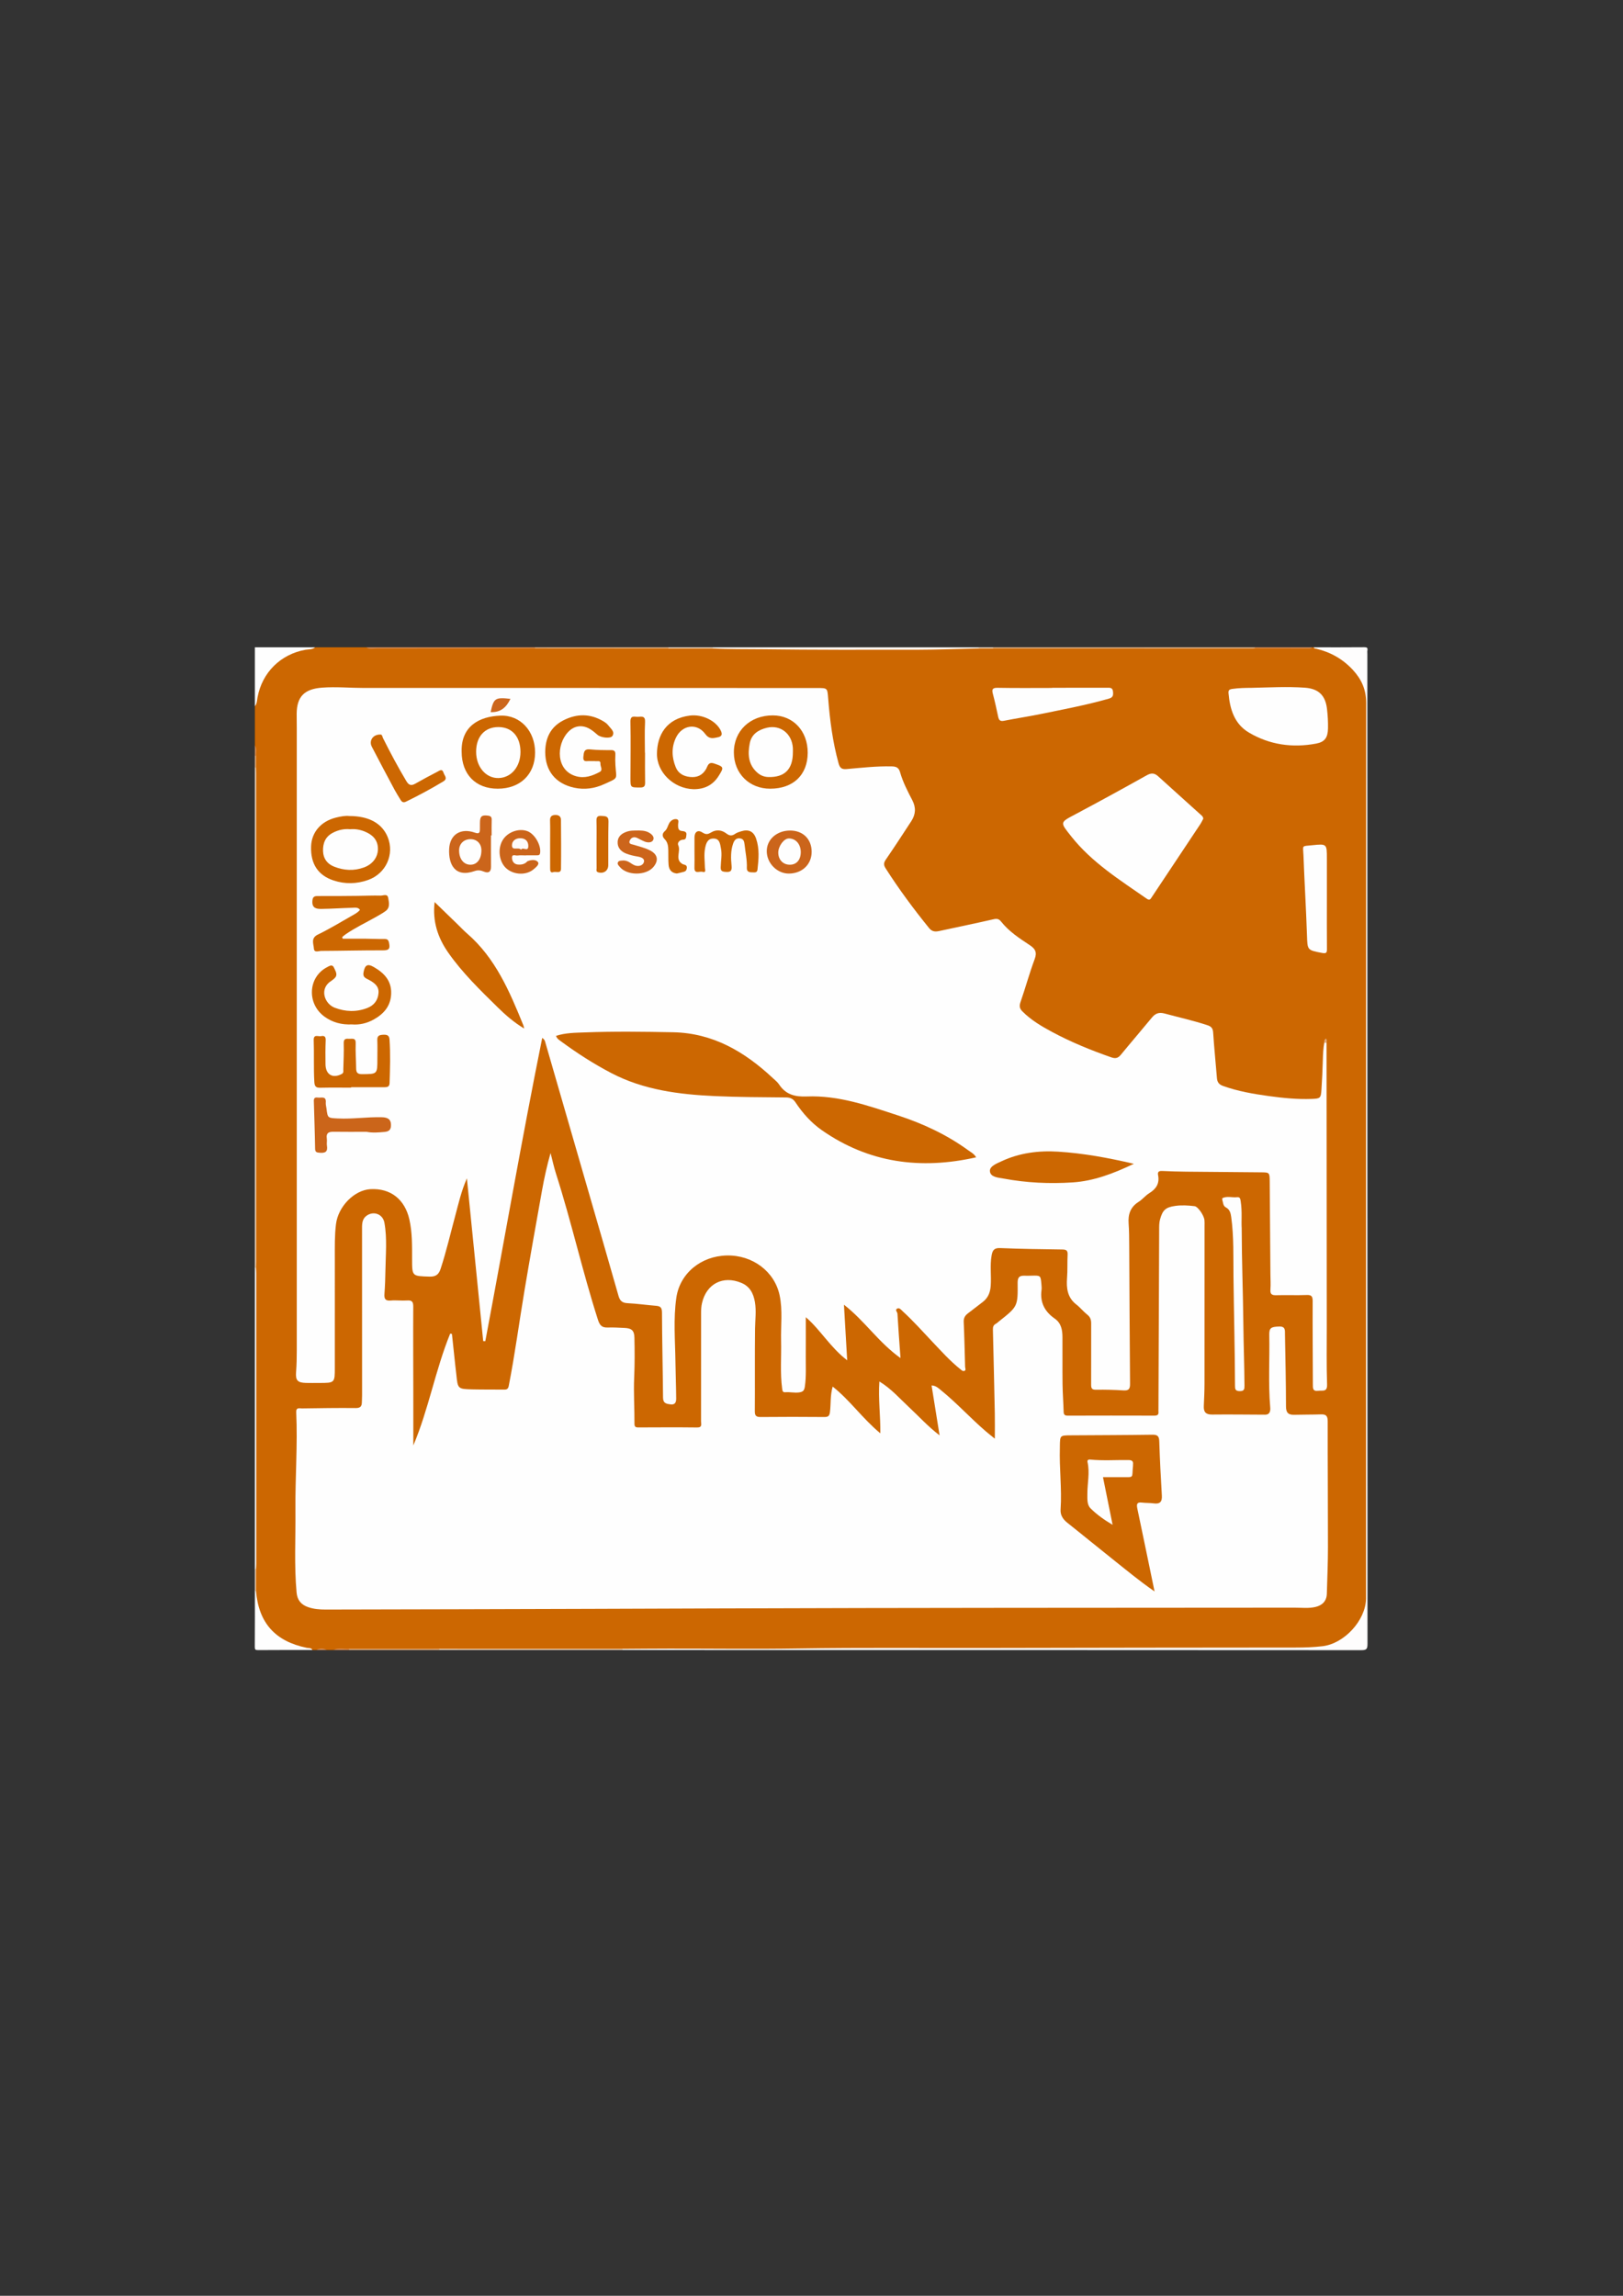 <?xml version="1.0" encoding="utf-8"?>
<!-- Generator: Adobe Illustrator 16.0.3, SVG Export Plug-In . SVG Version: 6.00 Build 0)  -->
<!DOCTYPE svg PUBLIC "-//W3C//DTD SVG 1.1//EN" "http://www.w3.org/Graphics/SVG/1.1/DTD/svg11.dtd">
<svg version="1.1" id="Capa_1" xmlns="http://www.w3.org/2000/svg" xmlns:xlink="http://www.w3.org/1999/xlink" x="0px" y="0px"
	 width="595.28px" height="841.89px" viewBox="0 0 595.28 841.89" enable-background="new 0 0 595.28 841.89" xml:space="preserve">
<rect x="0" y="0" width="595.28" height="841.89" fill="#333333" stroke="none"/>
<g>
	<g>
		<path fill-rule="evenodd" clip-rule="evenodd" fill="#CC6701" d="M115.562,237.37c6.241,0,12.481,0,18.722,0
			c0.826,0.451,1.722,0.229,2.582,0.229c19.777,0.014,39.554,0.011,59.331,0.011c16.296,0,32.592,0,48.888,0
			c5.475,0,10.951,0,16.426,0c32.419,0.259,64.838,0.464,97.257,0c1.869,0,3.738,0,5.608,0c31.904,0,63.807,0,95.709,0
			c6.308,0,12.616,0.008,18.924-0.01c0.782-0.002,1.6,0.207,2.345-0.23c0.16,0,0.32,0,0.48,0c2.582,0.78,5.362,0.561,7.868,1.878
			c3.848,2.023,6.842,4.947,9.523,8.263c1.715,2.12,1.716,4.75,2.04,7.272c0.061,0.473,0.01,0.959,0.01,1.439
			c0,109.899-0.014,219.799,0.026,329.698c0.003,8.42-3.954,14.083-11.362,17.541c-3.054,1.425-6.441,1.092-9.679,1.1
			c-29.274,0.07-58.55,0.041-87.823,0.041c-29.515,0-59.031-0.19-88.544,0.059c-25.188,0.212-50.374,0.07-75.561,0.182
			c-22.365,0-44.73,0-67.095,0c-10.944,0-21.889,0-32.831,0c-2.038,0.13-4.099-0.28-6.124,0.24c-0.8,0-1.601,0-2.4,0
			c-1.28-0.391-2.56-0.391-3.84,0c-0.48,0-0.96,0-1.44,0c-1.338-0.605-2.796-0.475-4.196-0.622
			c-7.292-0.77-11.968-5.277-15.327-11.196c-1.732-3.054-1.158-6.815-1.358-10.293c0-2.633,0-5.264,0-7.896
			c0-36.717,0-73.431,0-110.146c0-61.007,0-122.014,0-183.019c0-1.473,0-2.947,0-4.42c-0.111-1.37,0.25-2.769-0.24-4.118
			c0-4.801,0-9.601,0-14.401c0.385-1.134,0.458-2.32,0.474-3.494c0.133-9.961,10.005-17.292,17.637-17.635
			C112.92,237.784,114.266,237.753,115.562,237.37z"/>
		<path fill-rule="evenodd" clip-rule="evenodd" fill="#FEFDFD" d="M228.394,604.67c5.677-0.034,11.354-0.094,17.031-0.099
			c15.84-0.015,31.682,0.198,47.517-0.054c23.194-0.369,46.386-0.126,69.578-0.189c37.594-0.103,75.188-0.108,112.783-0.151
			c3.275-0.004,6.535-0.108,9.802-0.5c7.916-0.947,15.731-9.382,15.927-17.366c0.019-0.72,0.003-1.439,0.003-2.159
			c0-108.796-0.017-217.591,0.055-326.386c0.003-4.83-1.719-8.668-4.855-12.069c-3.676-3.985-8.192-6.553-13.461-7.801
			c-0.376-0.089-0.813-0.014-0.938-0.526c6.158,0,12.316,0.03,18.475-0.029c1.015-0.01,1.42,0.175,1.219,1.224
			c-0.074,0.386-0.012,0.798-0.012,1.197c0,121.007-0.006,242.014,0.05,363.02c0.001,1.902-0.319,2.358-2.309,2.356
			c-90.295-0.064-180.59-0.056-270.885-0.056C228.039,604.926,228.046,604.79,228.394,604.67z"/>
		<path fill-rule="evenodd" clip-rule="evenodd" fill="#FEFEFE" d="M115.562,237.37c-1.017,0.903-2.343,0.69-3.525,0.903
			c-9.122,1.642-15.871,8.303-17.578,17.44c-0.209,1.118-0.181,2.315-0.979,3.259c0-7.201,0-14.401,0-21.602
			C100.841,237.37,108.201,237.37,115.562,237.37z"/>
		<path fill-rule="evenodd" clip-rule="evenodd" fill="#FEFEFE" d="M93.893,583.502c1.039,11.706,7.069,18.399,18.617,20.765
			c0.696,0.143,1.644-0.073,2.092,0.815c-6.641,0-13.281-0.03-19.922,0.03c-1.032,0.01-1.24-0.199-1.231-1.231
			c0.06-6.8,0.031-13.601,0.031-20.401C93.636,583.148,93.774,583.156,93.893,583.502z"/>
		<path fill-rule="evenodd" clip-rule="evenodd" fill="#F0D9C2" d="M93.9,281.562c0.02,0.638,0.057,1.277,0.057,1.915
			c0.003,59.768,0.003,119.535,0,179.303c0,0.718-0.043,1.436-0.066,2.153c-0.155,0.321-0.292,0.313-0.411-0.022
			c0-61.125,0-122.25,0-183.375C93.642,281.206,93.782,281.215,93.9,281.562z"/>
		<path fill-rule="evenodd" clip-rule="evenodd" fill="#FBF5F0" d="M358.927,237.791c-7.412,0.167-14.824,0.464-22.237,0.477
			c-19.002,0.032-38.006,0.065-57.005-0.181c-6.055-0.078-12.121,0.042-18.174-0.296c-0.342-0.127-0.348-0.268-0.016-0.42
			c32.483,0,64.965,0,97.449,0C359.275,237.523,359.27,237.663,358.927,237.791z"/>
		<path fill-rule="evenodd" clip-rule="evenodd" fill="#FEFEFE" d="M93.48,464.91c0.135,0.044,0.272,0.052,0.411,0.022
			c0.035,0.638,0.099,1.274,0.099,1.911c0.005,35.514,0.005,71.028,0,106.542c0,0.637-0.065,1.274-0.099,1.911
			c-0.119,0.348-0.255,0.355-0.412,0.023C93.48,538.516,93.48,501.713,93.48,464.91z"/>
		<path fill-rule="evenodd" clip-rule="evenodd" fill="#E2B184" d="M460.176,237.763c-0.238,0.023-0.477,0.068-0.716,0.068
			c-31.753-0.008-63.506-0.019-95.26-0.031c-0.324-0.161-0.316-0.305,0.023-0.43c32.003,0,64.005,0,96.008,0
			C460.563,237.551,460.546,237.682,460.176,237.763z"/>
		<path fill-rule="evenodd" clip-rule="evenodd" fill="#F0D9C2" d="M228.394,604.67c-0.003,0.138-0.011,0.274-0.022,0.412
			c-22.402,0-44.804,0-67.206,0c-0.33-0.162-0.322-0.305,0.023-0.43C183.591,604.659,205.992,604.665,228.394,604.67z"/>
		<path fill-rule="evenodd" clip-rule="evenodd" fill="#D68A51" d="M196.261,237.768c-19.342,0.027-38.684,0.065-58.026,0.06
			c-1.316,0-2.722,0.428-3.951-0.458c20.642,0,41.284,0,61.925,0c0.205,0.063,0.28,0.143,0.228,0.24
			C196.38,237.715,196.322,237.768,196.261,237.768z"/>
		<path fill-rule="evenodd" clip-rule="evenodd" fill="#E2B185" d="M196.261,237.768c-0.013-0.133-0.03-0.266-0.052-0.398
			c16.321,0,32.643,0,48.964,0c0.339,0.125,0.347,0.269,0.022,0.43C228.884,237.79,212.572,237.779,196.261,237.768z"/>
		<path fill-rule="evenodd" clip-rule="evenodd" fill="#E2B185" d="M161.189,604.653c-0.032,0.142-0.04,0.285-0.023,0.43
			c-11.041,0-22.082,0-33.123,0c-0.331-0.174-0.316-0.313,0.042-0.418C139.12,604.661,150.154,604.657,161.189,604.653z"/>
		<path fill-rule="evenodd" clip-rule="evenodd" fill="#D68A51" d="M460.176,237.763c0.014-0.132,0.032-0.263,0.056-0.393
			c7.041,0,14.081,0,21.122,0c-0.398,0.52-0.984,0.476-1.532,0.474C473.272,237.824,466.725,237.792,460.176,237.763z"/>
		<path fill-rule="evenodd" clip-rule="evenodd" fill="#F0D9C2" d="M245.196,237.8c-0.033-0.142-0.041-0.285-0.022-0.43
			c5.44,0,10.881,0,16.321,0c0,0.14,0.005,0.281,0.016,0.42C256.072,237.794,250.634,237.797,245.196,237.8z"/>
		<path fill-rule="evenodd" clip-rule="evenodd" fill="#F0D9C2" d="M93.48,575.32c0.135-0.044,0.272-0.052,0.412-0.023
			c0,2.735,0.001,5.471,0.001,8.206l-0.208,0.015l-0.206-0.037C93.48,580.76,93.48,578.04,93.48,575.32z"/>
		<path fill-rule="evenodd" clip-rule="evenodd" fill="#D6894F" d="M128.085,604.665c-0.02,0.139-0.034,0.278-0.042,0.418
			c-1.92,0-3.84,0-5.76,0C124.158,604.129,126.147,604.755,128.085,604.665z"/>
		<path fill-rule="evenodd" clip-rule="evenodd" fill="#F0D9C2" d="M364.224,237.37c0.018,0.145,0.01,0.289-0.023,0.43
			c-1.757-0.003-3.515-0.006-5.273-0.01c0.011-0.14,0.016-0.28,0.017-0.42C360.703,237.37,362.463,237.37,364.224,237.37z"/>
		<path fill-rule="evenodd" clip-rule="evenodd" fill="#E3B286" d="M93.9,281.562c-0.141,0-0.281-0.008-0.42-0.027
			c0-1.44,0-2.88,0-4.321c0.165-0.321,0.311-0.313,0.436,0.026C93.911,278.68,93.905,280.121,93.9,281.562z"/>
		<path fill-rule="evenodd" clip-rule="evenodd" fill="#D78D54" d="M93.916,277.239c-0.145-0.014-0.29-0.023-0.436-0.026
			c0-1.28,0-2.56,0-3.84C94.345,274.581,93.83,275.944,93.916,277.239z"/>
		<path fill-rule="evenodd" clip-rule="evenodd" fill="#D78C53" d="M116.042,605.083c1.28-0.761,2.561-0.686,3.84,0
			C118.603,605.083,117.322,605.083,116.042,605.083z"/>
		<path fill-rule="evenodd" clip-rule="evenodd" fill="#FEFEFE" d="M486.546,382.419c0.026,34.64,0.052,69.28,0.082,103.918
			c0.006,7.12-0.125,14.245,0.114,21.357c0.098,2.905-1.625,2.1-3.161,2.32c-2.151,0.31-2.048-0.954-2.05-2.415
			c-0.018-10.157-0.127-20.313-0.077-30.47c0.009-1.81-0.464-2.308-2.256-2.237c-3.674,0.145-7.36-0.029-11.037,0.076
			c-1.604,0.047-2.334-0.303-2.197-2.081c0.146-1.907,0.009-3.837-0.006-5.757c-0.084-11.272-0.163-22.546-0.256-33.819
			c-0.027-3.368-0.044-3.38-3.288-3.409c-9.115-0.082-18.232-0.139-27.348-0.236c-2.954-0.031-5.909-0.123-8.859-0.263
			c-1.163-0.056-1.678,0.371-1.453,1.496c0.611,3.059-0.676,5.084-3.238,6.657c-1.414,0.868-2.487,2.287-3.894,3.171
			c-3.017,1.895-3.92,4.59-3.669,7.972c0.195,2.627,0.201,5.271,0.217,7.907c0.099,16.952,0.15,33.903,0.305,50.854
			c0.017,1.886-0.481,2.539-2.403,2.416c-3.345-0.213-6.706-0.306-10.057-0.245c-1.57,0.029-1.821-0.54-1.812-1.932
			c0.048-7.439-0.027-14.88,0.014-22.318c0.008-1.382-0.297-2.393-1.435-3.292c-1.436-1.135-2.595-2.623-4.041-3.742
			c-3.265-2.526-3.652-6.041-3.371-9.688c0.222-2.88,0.056-5.751,0.208-8.619c0.083-1.565-0.615-1.825-1.986-1.844
			c-7.59-0.104-15.183-0.194-22.765-0.517c-2.308-0.099-2.823,0.917-3.148,2.817c-0.625,3.65-0.051,7.313-0.303,10.972
			c-0.173,2.526-0.971,4.472-2.928,5.985c-1.833,1.418-3.68,2.816-5.514,4.233c-0.996,0.771-1.524,1.675-1.463,3.061
			c0.242,5.504,0.362,11.015,0.508,16.523c0.013,0.498,0.457,1.188-0.286,1.457c-0.578,0.209-1.045-0.295-1.47-0.635
			c-3.765-3.004-6.962-6.587-10.265-10.063c-3.579-3.768-7.021-7.67-10.87-11.173c-0.564-0.514-1.169-1.411-2.016-0.984
			c-0.941,0.473,0.054,1.236,0.091,1.871c0.302,5.218,0.703,10.43,1.118,16.271c-8.02-5.697-13.09-13.613-20.739-19.563
			c0.401,6.901,0.772,13.28,1.187,20.381c-6.197-4.709-9.795-11.187-15.181-15.804c0,4.902,0.026,9.647-0.008,14.393
			c-0.027,3.671,0.197,7.341-0.335,11.014c-0.214,1.474-0.636,1.984-2.147,2.185c-1.702,0.226-3.332-0.214-4.991-0.068
			c-1.02,0.089-1.082-0.511-1.191-1.322c-0.787-5.818-0.248-11.661-0.392-17.49c-0.138-5.578,0.623-11.193-0.539-16.729
			c-1.834-8.741-9.93-14.816-19.368-14.614c-9.47,0.202-17.235,6.547-18.52,15.521c-1.113,7.78-0.428,15.634-0.325,23.457
			c0.059,4.474,0.237,8.947,0.275,13.421c0.011,1.24-0.283,2.438-2.058,2.21c-1.512-0.195-2.749-0.371-2.766-2.453
			c-0.083-10.391-0.348-20.78-0.383-31.171c-0.006-1.765-0.475-2.396-2.14-2.529c-3.5-0.28-6.985-0.791-10.489-0.961
			c-1.925-0.094-2.796-0.846-3.313-2.665c-3.765-13.246-7.615-26.468-11.441-39.695c-5.107-17.657-10.22-35.311-15.321-52.968
			c-0.176-0.609-0.204-1.272-1.226-1.95c-7.496,37.097-13.892,74.208-20.872,111.204c-0.257-0.005-0.514-0.009-0.77-0.014
			c-1.972-19.66-3.943-39.321-5.986-59.701c-2.13,4.906-3.103,9.398-4.295,13.818c-1.741,6.451-3.247,12.964-5.325,19.324
			c-0.681,2.088-1.719,2.978-4.106,2.901c-6.372-0.202-6.374-0.065-6.377-6.443c-0.002-4.871,0.091-9.745-1.002-14.547
			c-1.682-7.387-6.906-11.472-14.25-11.079c-5.958,0.318-11.846,6.354-12.653,12.804c-0.519,4.145-0.43,8.294-0.433,12.446
			c-0.007,13.359-0.005,26.72-0.001,40.08c0.002,5.738,0.009,5.738-5.767,5.738c-1.6,0-3.201,0.033-4.8-0.01
			c-3.046-0.081-3.888-0.895-3.643-3.958c0.217-2.713,0.259-5.421,0.259-8.135c0.002-75.92,0.002-151.84,0-227.761
			c0-1.839-0.047-3.679-0.037-5.519c0.036-6.395,2.916-9.133,9.37-9.601c5.128-0.371,10.216,0.118,15.323,0.116
			c55.44-0.016,110.88,0.012,166.321,0.027c3.619,0.001,3.627,0,3.908,3.596c0.634,8.118,1.664,16.163,3.839,24.044
			c0.479,1.736,1.224,2.229,2.929,2.08c5.487-0.479,10.966-1.102,16.494-0.987c1.617,0.034,2.624,0.364,3.131,2.144
			c1.026,3.607,2.757,6.954,4.484,10.267c1.408,2.7,1.239,5.208-0.361,7.667c-3.093,4.748-6.19,9.494-9.394,14.167
			c-0.806,1.175-0.77,1.984-0.028,3.147c4.859,7.624,10.235,14.862,15.92,21.886c1.116,1.379,2.297,1.417,3.793,1.09
			c6.61-1.441,13.243-2.784,19.836-4.303c1.289-0.297,2.005-0.163,2.831,0.883c2.87,3.629,6.722,6.12,10.517,8.636
			c1.979,1.312,2.705,2.594,1.769,5.097c-1.95,5.209-3.4,10.603-5.228,15.86c-0.51,1.469-0.226,2.367,0.784,3.373
			c3.156,3.142,6.927,5.383,10.803,7.462c6.963,3.734,14.251,6.713,21.708,9.313c1.537,0.537,2.488,0.342,3.513-0.905
			c3.752-4.57,7.618-9.046,11.374-13.613c1.307-1.59,2.614-2.1,4.751-1.525c5.229,1.407,10.52,2.577,15.673,4.279
			c1.38,0.456,1.983,1.115,2.084,2.672c0.358,5.572,0.941,11.13,1.384,16.698c0.122,1.526,0.749,2.368,2.261,2.908
			c5.439,1.942,11.088,2.917,16.76,3.7c5.218,0.72,10.47,1.245,15.763,1.047c3.112-0.116,3.347-0.255,3.551-3.42
			c0.232-3.585,0.414-7.175,0.508-10.766c0.057-2.159,0.146-4.305,0.523-6.433C486.003,382.065,486.285,382.057,486.546,382.419z"/>
		<path fill-rule="evenodd" clip-rule="evenodd" fill="#FEFEFE" d="M151.6,530.062c5.617-13.292,8.076-27.651,13.515-41.013
			c0.215,0.037,0.43,0.075,0.645,0.113c0.4,3.765,0.797,7.53,1.201,11.294c0.127,1.188,0.285,2.371,0.406,3.56
			c0.539,5.296,0.535,5.348,5.825,5.485c3.917,0.102,7.839,0.025,11.758,0.081c1.086,0.016,1.452-0.359,1.669-1.47
			c2.261-11.562,3.801-23.239,5.749-34.85c2.051-12.229,4.231-24.438,6.419-36.644c0.825-4.6,1.829-9.167,3.147-13.806
			c0.663,2.546,1.207,5.129,2.009,7.63c5.65,17.623,9.66,35.717,15.31,53.34c0.612,1.908,1.239,3.144,3.698,3.034
			c1.956-0.087,3.98,0.07,5.973,0.141c2.679,0.095,3.709,0.887,3.767,3.543c0.106,4.858,0.127,9.729-0.085,14.582
			c-0.25,5.682,0.135,11.346,0.102,17.018c-0.006,1.068,0.371,1.359,1.389,1.354c7.2-0.032,14.4-0.067,21.6,0.015
			c1.984,0.022,1.427-1.277,1.429-2.252c0.022-13.278,0.013-26.558,0.017-39.837c0-1.195,0.069-2.365,0.345-3.56
			c1.63-7.052,7.693-10.184,14.416-7.381c3.15,1.313,4.456,3.906,4.989,7.071c0.549,3.26,0.083,6.512,0.043,9.772
			c-0.122,10.077-0.004,20.157-0.083,30.234c-0.013,1.732,0.561,2.131,2.192,2.115c7.759-0.076,15.52-0.07,23.28-0.002
			c1.386,0.012,1.891-0.323,2.078-1.773c0.387-3.011,0.055-6.086,1.005-9.385c6.374,5.035,10.972,11.771,17.481,17.135
			c0.07-6.49-0.786-12.515-0.352-19.004c4.336,2.623,7.495,6.288,10.983,9.536c3.548,3.304,6.801,6.931,11.095,10.217
			c-1.023-6.387-1.962-12.24-2.933-18.293c1.595,0.04,2.545,1.013,3.542,1.822c5.716,4.641,10.672,10.111,16.245,14.909
			c1.068,0.919,2.182,1.784,3.41,2.786c0-3.302,0.051-6.291-0.009-9.278c-0.205-10.224-0.441-20.445-0.692-30.668
			c-0.024-0.959,0.136-1.707,1.063-2.182c0.418-0.215,0.763-0.574,1.138-0.872c6.877-5.449,6.959-5.45,6.868-14.176
			c-0.021-2.067,0.723-2.654,2.538-2.587c0.879,0.032,1.76,0.005,2.64-0.017c3.254-0.08,3.263-0.083,3.539,3.138
			c0.062,0.716,0.134,1.451,0.039,2.156c-0.605,4.529,1.192,7.914,4.854,10.454c2.38,1.649,2.811,4.155,2.828,6.773
			c0.04,5.761-0.037,11.521,0.032,17.28c0.041,3.351,0.313,6.698,0.396,10.05c0.027,1.127,0.396,1.491,1.539,1.486
			c10.56-0.038,21.12-0.033,31.68-0.005c1.079,0.003,1.697-0.254,1.563-1.456c-0.035-0.316-0.002-0.64,0-0.96
			c0.085-21.911,0.169-43.822,0.261-65.734c0.005-1.272-0.028-2.533,0.32-3.804c0.94-3.429,2.043-4.45,5.522-4.95
			c2.396-0.345,4.779-0.206,7.16,0.092c1.214,0.151,3.44,3.333,3.613,5.14c0.068,0.714,0.028,1.438,0.028,2.158
			c0.001,19.2,0.011,38.4-0.011,57.6c-0.003,2.792-0.12,5.585-0.258,8.374c-0.11,2.205,0.724,3.169,3.061,3.141
			c6.477-0.078,12.955,0.028,19.433,0.045c1.837,0.006,1.964-1.532,1.867-2.655c-0.761-8.865-0.168-17.743-0.35-26.611
			c-0.052-2.55,0.639-2.99,3.708-3.063c2.324-0.055,2.023,1.535,2.048,2.93c0.157,8.788,0.369,17.576,0.378,26.364
			c0.002,2.312,0.842,3.132,3.012,3.075c3.273-0.086,6.551-0.044,9.823-0.149c1.819-0.06,2.464,0.545,2.46,2.49
			c-0.029,15.355,0.105,30.711,0.095,46.066c-0.003,5.748-0.237,11.498-0.409,17.245c-0.077,2.583-1.607,4.219-4.166,4.815
			c-2.539,0.592-5.082,0.26-7.632,0.262c-70.476,0.054-140.952,0.032-211.427,0.281c-15.832,0.056-31.666,0.104-47.499,0.166
			c-32.156,0.126-64.312,0.161-96.468,0.243c-2.244,0.006-4.446-0.157-6.583-0.932c-2.504-0.907-3.851-2.598-4.098-5.293
			c-0.915-9.98-0.328-19.979-0.425-29.967c-0.118-12.065,0.84-24.125,0.287-36.193c-0.084-1.85,1.215-1.359,2.116-1.371
			c6.556-0.095,13.113-0.206,19.668-0.134c1.684,0.018,2.262-0.565,2.293-2.076c0.019-0.879,0.08-1.756,0.08-2.634
			c0.004-20.479,0.013-40.96-0.014-61.44c-0.002-1.762,0.178-3.37,1.757-4.447c2.585-1.766,5.886-0.489,6.45,2.646
			c1.042,5.786,0.458,11.635,0.371,17.458c-0.043,2.873-0.147,5.748-0.357,8.612c-0.131,1.783,0.278,2.636,2.305,2.45
			c1.981-0.181,4.004,0.123,5.992-0.021c1.824-0.133,2.283,0.503,2.271,2.288c-0.065,10.239,0.002,20.479,0.016,30.718
			C151.606,516.624,151.6,523.342,151.6,530.062z"/>
		<path fill-rule="evenodd" clip-rule="evenodd" fill="#FEFEFE" d="M441.346,300.215c-0.354,0.652-0.683,1.382-1.119,2.04
			c-5.905,8.897-11.828,17.784-17.742,26.676c-0.45,0.679-0.776,1.403-1.824,0.674c-9.871-6.873-20.119-13.252-27.748-22.881
			c-4.181-5.277-4.256-5.06,1.524-8.128c8.775-4.658,17.487-9.438,26.159-14.288c1.672-0.936,2.846-0.859,4.208,0.382
			c5.074,4.621,10.198,9.185,15.282,13.793C440.592,298.94,441.253,299.339,441.346,300.215z"/>
		<path fill-rule="evenodd" clip-rule="evenodd" fill="#FEFEFE" d="M459.175,252.232c6.454-0.133,12.898-0.503,19.362-0.053
			c4.984,0.348,7.576,2.707,8.173,7.751c0.282,2.385,0.419,4.763,0.371,7.155c-0.066,3.378-1.14,5-4.372,5.604
			c-8.662,1.618-17.014,0.457-24.624-4.041c-5.35-3.162-6.991-8.597-7.496-14.461c-0.096-1.11,0.295-1.4,1.429-1.563
			C454.403,252.283,456.784,252.251,459.175,252.232z"/>
		<path fill-rule="evenodd" clip-rule="evenodd" fill="#FEFEFE" d="M385.873,252.217c6.718,0,13.436,0.005,20.152-0.005
			c1.055-0.001,2.059-0.162,2.202,1.416c0.123,1.353,0.035,2.131-1.562,2.586c-8.262,2.353-16.692,3.934-25.092,5.651
			c-4.433,0.906-8.913,1.575-13.352,2.457c-1.379,0.274-1.849-0.247-2.108-1.461c-0.598-2.794-1.196-5.593-1.936-8.351
			c-0.46-1.715-0.202-2.321,1.78-2.283c6.636,0.128,13.276,0.049,19.914,0.049C385.873,252.256,385.873,252.236,385.873,252.217z"/>
		<path fill-rule="evenodd" clip-rule="evenodd" fill="#FEFEFE" d="M486.669,329.9c0,5.989-0.03,11.979,0.021,17.968
			c0.013,1.4-0.109,1.913-1.821,1.579c-5.449-1.062-5.316-0.965-5.505-6.611c-0.324-9.712-0.921-19.416-1.281-29.127
			c-0.145-3.903-0.841-3.34,3.204-3.759c5.374-0.557,5.382-0.481,5.382,4.858C486.669,319.838,486.669,324.869,486.669,329.9z"/>
		<path fill-rule="evenodd" clip-rule="evenodd" fill="#FEFEFE" d="M455.425,450.369c0.039,12.539,0.493,23.879,0.611,35.226
			c0.078,7.504,0.371,15.011,0.41,22.521c0.006,1.275-0.052,2.03-1.728,2.021c-1.66-0.009-1.74-0.748-1.745-2.032
			c-0.05-13.345-0.406-26.686-0.56-40.028c-0.083-7.244,0.17-14.534-0.83-21.758c-0.202-1.461-0.5-2.787-1.975-3.566
			c-1.041-0.549-0.978-1.752-1.288-2.713c-0.068-0.209-0.055-0.63,0.052-0.681c1.732-0.826,3.57-0.135,5.354-0.335
			c1.149-0.128,1.197,0.691,1.332,1.53C455.645,444.208,455.239,447.896,455.425,450.369z"/>
		<path fill-rule="evenodd" clip-rule="evenodd" fill="#E0A97A" d="M486.546,382.419c-0.281-0.017-0.562-0.033-0.843-0.049
			c-0.097-0.648,0.057-1.174,0.664-1.533C486.773,381.385,486.634,381.904,486.546,382.419z"/>
		<path fill-rule="evenodd" clip-rule="evenodd" fill="#CC6701" d="M358.031,424.398c-20.326,4.586-39.307,2.117-56.582-9.932
			c-3.902-2.722-7.052-6.254-9.676-10.209c-0.896-1.351-1.93-1.8-3.517-1.816c-8.706-0.09-17.42-0.095-26.114-0.496
			c-13.119-0.605-26.078-2.246-37.953-8.452c-6.439-3.366-12.548-7.299-18.405-11.606c-0.684-0.503-1.478-0.957-1.849-2.022
			c3.474-1.148,7.079-1.135,10.597-1.271c10.781-0.417,21.572-0.265,32.359-0.055c14.601,0.285,26.199,7.122,36.511,16.753
			c0.818,0.764,1.749,1.474,2.35,2.39c2.435,3.714,5.858,4.575,10.118,4.402c11.693-0.475,22.562,3.378,33.455,6.94
			c9.218,3.015,17.932,7.07,25.806,12.797C356.14,422.553,357.312,423.132,358.031,424.398z"/>
		<path fill-rule="evenodd" clip-rule="evenodd" fill="#CC6701" d="M415.873,426.779c-7.594,3.614-14.746,6.317-22.446,6.821
			c-8.451,0.553-16.916,0.161-25.271-1.394c-1.958-0.364-4.884-0.472-5.077-2.699c-0.16-1.855,2.5-2.838,4.291-3.676
			c6.591-3.082,13.684-3.955,20.773-3.504C397.264,422.908,406.289,424.532,415.873,426.779z"/>
		<path fill-rule="evenodd" clip-rule="evenodd" fill="#CC6701" d="M192.255,377.173c-3.77-2.273-6.804-4.921-9.685-7.748
			c-6.442-6.324-12.931-12.619-18.142-20.047c-3.865-5.51-5.863-11.584-5.015-18.586c2.887,2.799,5.655,5.483,8.422,8.167
			c1.145,1.11,2.233,2.286,3.438,3.326c10.466,9.032,15.639,21.305,20.669,33.668C192.054,376.226,192.093,376.527,192.255,377.173z
			"/>
		<path fill-rule="evenodd" clip-rule="evenodd" fill="#CC6701" d="M125.686,344.226c2.774,0,5.549-0.019,8.324,0.005
			c2.314,0.02,4.628,0.145,6.941,0.113c1.16-0.016,1.515,0.284,1.769,1.533c0.459,2.263-0.292,2.634-2.381,2.625
			c-7.503-0.028-15.007,0.178-22.511,0.207c-0.933,0.003-2.596,0.787-2.701-0.878c-0.11-1.752-1.225-3.819,1.484-5.129
			c4.296-2.078,8.393-4.574,12.544-6.945c1.014-0.58,2.107-1.107,2.881-2.12c-0.783-1.039-1.901-0.77-2.857-0.745
			c-3.747,0.096-7.49,0.372-11.237,0.416c-1.788,0.021-3.543-0.191-3.367-2.865c0.1-1.514,0.62-1.867,2.014-1.856
			c4.873,0.037,9.747-0.023,14.621-0.067c2.794-0.025,5.59-0.168,8.381-0.09c0.949,0.026,2.509-0.801,2.784,0.796
			c0.283,1.647,0.814,3.583-0.951,4.869c-1.089,0.794-2.28,1.453-3.456,2.12c-3.737,2.121-7.644,3.947-11.191,6.399
			c-0.446,0.308-0.847,0.683-1.269,1.026C125.566,343.836,125.626,344.031,125.686,344.226z"/>
		<path fill-rule="evenodd" clip-rule="evenodd" fill="#CC6701" d="M199.974,275.781c0.045-5.08,1.904-9.16,6.589-11.581
			c4.968-2.567,9.931-2.585,14.787,0.33c0.675,0.405,1.354,0.917,1.816,1.539c0.837,1.127,2.454,2.246,1.461,3.801
			c-0.71,1.113-4.285,0.615-5.426-0.372c-0.902-0.78-1.821-1.577-2.844-2.177c-2.852-1.672-5.788-1.241-8.031,1.164
			c-4.348,4.662-4.451,14.029,2.926,16.156c3.16,0.911,6.005-0.113,8.7-1.555c1.309-0.7,0.193-2.029,0.268-3.064
			c0.086-1.212-0.92-0.827-1.539-0.885c-0.793-0.075-1.6,0.011-2.396-0.047c-1.044-0.076-2.53,0.585-2.314-1.566
			c0.164-1.631,0.214-2.95,2.492-2.715c2.531,0.261,5.095,0.281,7.644,0.266c1.307-0.008,1.657,0.515,1.595,1.706
			c-0.066,1.275-0.058,2.561,0.021,3.834c0.33,5.355,1.3,4.473-4.202,6.971c-3.44,1.563-7.133,2.103-10.967,1.262
			C203.807,287.367,199.998,282.736,199.974,275.781z"/>
		<path fill-rule="evenodd" clip-rule="evenodd" fill="#CC6701" d="M282.507,289.223c-7.678,0.012-13.292-5.552-13.339-13.222
			c-0.049-7.969,5.955-13.694,14.325-13.661c7.465,0.03,12.789,5.76,12.757,13.731C296.217,284.168,290.951,289.209,282.507,289.223
			z"/>
		<path fill-rule="evenodd" clip-rule="evenodd" fill="#CC6701" d="M169.321,275.637c-0.23-9.359,6.491-12.93,14.23-13.207
			c7.336-0.261,12.72,5.713,12.71,13.527c-0.01,7.992-5.442,13.256-13.688,13.265C174.455,289.23,169.327,283.973,169.321,275.637z"
			/>
		<path fill-rule="evenodd" clip-rule="evenodd" fill="#CC6701" d="M128.125,299.244c7.223-0.006,12.037,2.726,14.073,7.724
			c2.566,6.296-0.627,13.403-7.188,15.726c-4.165,1.475-8.426,1.579-12.656,0.184c-5.697-1.879-8.451-6.062-8.256-12.446
			c0.158-5.189,3.562-9.199,9.049-10.595C124.926,299.383,126.735,299.07,128.125,299.244z"/>
		<path fill-rule="evenodd" clip-rule="evenodd" fill="#CC6701" d="M128.762,398.857c-3.671,0-7.345-0.059-11.015,0.027
			c-1.584,0.037-2.35-0.15-2.46-2.114c-0.288-5.108-0.048-10.215-0.225-15.317c-0.083-2.37,1.694-1.257,2.699-1.485
			c1.108-0.251,1.752,0.099,1.694,1.492c-0.122,2.951-0.118,5.91-0.07,8.864c0.061,3.78,2.678,5.275,5.982,3.502
			c0.76-0.408,0.535-1.083,0.551-1.674c0.085-3.191,0.257-6.389,0.153-9.576c-0.059-1.793,0.915-1.688,2.081-1.641
			c1.124,0.045,2.385-0.415,2.307,1.642c-0.115,3.025,0.138,6.063,0.163,9.096c0.012,1.492,0.345,2.245,2.143,2.233
			c5.646-0.037,5.646,0.048,5.646-5.562c0-2.316,0.069-4.635-0.021-6.948c-0.061-1.541,0.696-1.857,2.029-1.934
			c1.355-0.077,2.335,0.061,2.449,1.694c0.373,5.344,0.191,10.686,0.026,16.029c-0.041,1.328-0.822,1.521-1.91,1.513
			c-4.073-0.024-8.147-0.01-12.221-0.01C128.762,398.744,128.762,398.801,128.762,398.857z"/>
		<path fill-rule="evenodd" clip-rule="evenodd" fill="#CC6701" d="M254.296,289.403c-7.171-0.237-13.433-6.113-13.337-13.091
			c0.091-6.681,3.39-12.809,12.061-13.903c4.615-0.583,9.641,1.931,11.358,5.534c0.659,1.381,0.332,2.124-1.056,2.417
			c-1.73,0.365-3.178,0.813-4.684-1.237c-3.018-4.11-8.44-3.298-10.687,1.33c-1.74,3.583-1.57,7.276-0.107,10.89
			c0.924,2.283,2.836,3.327,5.248,3.577c2.551,0.265,4.463-0.561,5.839-2.834c0.628-1.039,0.773-2.88,3.022-2.1
			c3.541,1.228,3.668,1.33,1.622,4.574C261.419,287.979,258.262,289.461,254.296,289.403z"/>
		<path fill-rule="evenodd" clip-rule="evenodd" fill="#CC6701" d="M129.07,375.663c-3.781,0.168-7.111-0.713-10.056-2.85
			c-6.542-4.747-6.044-14.501,0.925-18.125c0.877-0.456,1.973-1.25,2.593,0.239c0.51,1.226,1.554,2.558,0.104,3.875
			c-0.354,0.321-0.72,0.641-1.124,0.891c-4.515,2.795-2.544,8.407,1.274,9.854c3.964,1.502,7.916,1.634,11.888,0.111
			c2.563-0.982,3.989-2.911,4.164-5.607c0.158-2.443-1.602-3.663-3.474-4.697c-1.085-0.6-2.375-0.895-2.047-2.701
			c0.509-2.8,1.448-3.396,3.872-1.982c3.689,2.152,6.418,4.95,6.285,9.66c-0.13,4.612-2.74,7.517-6.495,9.586
			C134.498,375.284,131.772,375.888,129.07,375.663z"/>
		<path fill-rule="evenodd" clip-rule="evenodd" fill="#CB651A" d="M134.445,415.043c-4.062,0-8.124,0.041-12.184-0.019
			c-1.784-0.026-2.695,0.526-2.393,2.478c0.133,0.857-0.095,1.772,0.045,2.627c0.357,2.182-0.563,2.775-2.628,2.601
			c-1.147-0.098-1.691-0.195-1.711-1.542c-0.084-5.58-0.292-11.158-0.443-16.737c-0.028-1.018-0.263-2.207,1.459-1.961
			c1.25,0.179,3.113-0.706,2.897,1.842c-0.059,0.698,0.162,1.42,0.251,2.132c0.451,3.601,0.456,3.503,4.233,3.69
			c5.356,0.265,10.671-0.593,16.017-0.452c1.823,0.048,3.359,0.452,3.413,2.739c0.039,1.595-0.481,2.47-2.282,2.635
			C138.894,415.281,136.68,415.494,134.445,415.043z"/>
		<path fill-rule="evenodd" clip-rule="evenodd" fill="#CC6701" d="M254.72,312.387c0-1.759-0.012-3.518,0.003-5.276
			c0.017-2.063,1.239-2.945,2.968-1.799c1.296,0.86,2.079,0.588,3.182-0.075c1.927-1.159,3.895-0.858,5.593,0.443
			c1.157,0.887,2.051,0.889,3.193,0.08c0.631-0.446,1.436-0.679,2.191-0.913c2.723-0.841,4.548,0.015,5.464,2.668
			c1.285,3.723,0.949,7.549,0.517,11.362c-0.15,1.328-1.23,1.001-2.052,1.011c-1.063,0.013-1.909-0.295-1.855-1.614
			c0.117-2.892-0.527-5.707-0.829-8.558c-0.136-1.289-0.421-2.171-1.841-2.282c-1.412-0.11-2.006,0.887-2.376,1.958
			c-0.906,2.623-0.835,5.376-0.556,8.061c0.222,2.137-0.541,2.437-2.416,2.257c-1.274-0.123-1.588-0.498-1.564-1.701
			c0.048-2.3,0.549-4.588,0.084-6.908c-0.333-1.669-0.438-3.554-2.682-3.595c-2.261-0.042-2.786,1.771-3.136,3.56
			c-0.466,2.377-0.095,4.764-0.063,7.149c0.007,0.562,0.601,1.934-0.911,1.486c-1.031-0.306-3.016,0.984-2.927-1.559
			C254.774,316.227,254.72,314.306,254.72,312.387z"/>
		<path fill-rule="evenodd" clip-rule="evenodd" fill="#CC6702" d="M139.719,269.373c0.487,0.101,0.518,0.822,0.78,1.346
			c2.672,5.338,5.475,10.604,8.543,15.729c0.861,1.438,1.717,1.822,3.228,0.958c2.688-1.54,5.432-2.981,8.176-4.419
			c0.791-0.415,1.766-1.2,2.238,0.394c0.319,1.074,1.695,2.111-0.138,3.21c-4.441,2.665-8.988,5.122-13.645,7.384
			c-0.923,0.449-1.493,0.146-1.959-0.623c-0.744-1.225-1.526-2.431-2.201-3.693c-2.813-5.264-5.627-10.528-8.367-15.829
			C135.202,271.559,136.892,269.161,139.719,269.373z"/>
		<path fill-rule="evenodd" clip-rule="evenodd" fill="#CB651B" d="M180.085,306.361c0,3.822-0.019,7.645,0.008,11.467
			c0.014,1.916-0.942,2.482-2.587,1.809c-1.157-0.474-2.18-0.646-3.408-0.214c-7.189,2.53-9.633-2.399-9.363-8.078
			c0.257-5.4,4.294-7.797,9.395-6.02c1.481,0.516,1.879,0.183,1.895-1.195c0.008-0.797,0.013-1.596,0.012-2.393
			c-0.003-2.389,0.64-2.933,2.954-2.632c0.958,0.124,1.386,0.491,1.351,1.516c-0.066,1.912-0.019,3.828-0.019,5.742
			C180.243,306.362,180.164,306.362,180.085,306.361z"/>
		<path fill-rule="evenodd" clip-rule="evenodd" fill="#CB651B" d="M192.904,313.692c-1.038,0-2.09-0.103-3.11,0.035
			c-0.708,0.095-2.014-0.639-2.008,0.761c0.005,1.199,0.596,2.361,2.071,2.537c1.05,0.125,2.076-0.016,2.98-0.626
			c0.262-0.177,0.45-0.497,0.729-0.61c1.315-0.535,2.996-0.656,3.736,0.34c0.625,0.841-0.736,1.921-1.559,2.625
			c-2.657,2.271-7.164,2.138-9.944-0.229c-2.693-2.294-3.386-7.057-1.502-10.328c1.751-3.041,5.938-4.599,9.142-3.402
			c2.702,1.009,5.087,5.188,4.661,8.001c-0.12,0.79-0.528,0.856-1.121,0.855c-1.358-0.002-2.717,0-4.075,0
			C192.904,313.665,192.904,313.679,192.904,313.692z"/>
		<path fill-rule="evenodd" clip-rule="evenodd" fill="#CB651B" d="M297.696,312.302c0.032,4.627-3.407,7.971-8.275,8.046
			c-4.294,0.065-8.092-3.669-8.189-8.054c-0.097-4.377,3.617-7.724,8.575-7.726C294.493,304.566,297.663,307.674,297.696,312.302z"
			/>
		<path fill-rule="evenodd" clip-rule="evenodd" fill="#CC651B" d="M232.923,304.563c2.104-0.052,3.567-0.007,4.877,0.643
			c1.097,0.545,2.288,1.581,1.821,2.73c-0.457,1.126-1.963,1.157-3.183,0.674c-0.592-0.234-1.158-0.535-1.732-0.813
			c-0.43-0.208-0.838-0.476-1.285-0.633c-1.231-0.432-2.137,0.217-2.5,1.233c-0.414,1.16,0.867,1.184,1.495,1.385
			c2.046,0.657,4.169,1.105,6.083,2.113c2.763,1.457,3.151,3.682,1.137,6.059c-2.715,3.206-9.673,3.188-12.308-0.052
			c-0.384-0.472-0.994-0.978-0.695-1.662c0.296-0.676,1.061-0.608,1.69-0.671c0.997-0.1,1.881,0.205,2.713,0.741
			c0.602,0.388,1.202,0.825,1.866,1.057c1.388,0.486,2.907,0.011,3.262-1.2c0.398-1.361-1-1.838-2.284-2.062
			c-1.406-0.244-2.83-0.549-4.154-1.063c-1.914-0.744-3.306-2.157-3.183-4.322c0.125-2.192,1.724-3.248,3.714-3.85
			C231.362,304.541,232.469,304.598,232.923,304.563z"/>
		<path fill-rule="evenodd" clip-rule="evenodd" fill="#CC6701" d="M236.587,276.021c0,3.594-0.047,7.189,0.024,10.782
			c0.026,1.348-0.191,1.991-1.792,1.982c-3.575-0.018-3.58,0.082-3.575-3.493c0.011-6.869,0.132-13.739-0.012-20.604
			c-0.055-2.598,1.6-1.738,2.831-1.826c1.333-0.094,2.652-0.359,2.532,1.902c-0.199,3.743-0.054,7.504-0.054,11.257
			C236.556,276.021,236.571,276.021,236.587,276.021z"/>
		<path fill-rule="evenodd" clip-rule="evenodd" fill="#CC6702" d="M248.227,320.317c-1.969-0.199-2.868-1.424-3.005-3.193
			c-0.137-1.748-0.07-3.511-0.106-5.267c-0.031-1.525-0.16-2.966-1.366-4.174c-0.855-0.856-1.006-1.962,0.092-2.899
			c0.896-0.765,1.064-1.932,1.601-2.893c0.582-1.041,1.678-1.701,2.777-1.47c0.954,0.2,0.482,1.366,0.479,2.09
			c-0.005,1.224,0.073,2.18,1.664,2.262c0.669,0.034,1.563,0.357,1.396,1.294c-0.132,0.742,0.071,1.912-1.316,1.856
			c-0.228-0.009-0.47,0.082-0.688,0.169c-0.891,0.359-1.304,1.183-0.968,1.935c0.975,2.184-1.31,5.078,1.43,6.757
			c0.745,0.457,1.888,0.196,1.682,1.662c-0.187,1.334-1.251,1.24-2.102,1.514C249.271,320.127,248.717,320.208,248.227,320.317z"/>
		<path fill-rule="evenodd" clip-rule="evenodd" fill="#CC6702" d="M218.804,309.524c0-2.787,0.058-5.576-0.024-8.361
			c-0.04-1.342,0.162-2.083,1.778-1.961c1.432,0.108,2.667-0.037,2.62,2.06c-0.115,5.014-0.062,10.032-0.077,15.048
			c-0.001,0.318,0.001,0.637,0,0.956c-0.008,2.036-1.667,3.196-3.65,2.636c-0.966-0.273-0.62-0.993-0.627-1.536
			C218.785,315.418,218.805,312.471,218.804,309.524z"/>
		<path fill-rule="evenodd" clip-rule="evenodd" fill="#CC6701" d="M201.778,309.508c0-2.869,0.059-5.739-0.027-8.605
			c-0.039-1.304,0.447-1.943,1.701-2.036c1.293-0.096,2.284,0.363,2.296,1.786c0.051,5.975,0.094,11.952,0.011,17.926
			c-0.027,1.96-1.867,0.885-2.817,1.24c-1.137,0.424-1.165-0.643-1.164-1.466C201.78,315.404,201.778,312.456,201.778,309.508z"/>
		<path fill-rule="evenodd" clip-rule="evenodd" fill="#CC671D" d="M179.954,261.147c1.098-5.12,1.677-5.51,7.269-4.87
			C185.761,259.308,183.724,261.298,179.954,261.147z"/>
		<path fill-rule="evenodd" clip-rule="evenodd" fill="#CC6701" d="M423.463,583.593c-5.705-3.938-10.471-7.94-15.34-11.804
			c-5.572-4.42-11.06-8.948-16.635-13.365c-1.626-1.288-2.626-2.8-2.485-4.891c0.513-7.596-0.519-15.172-0.264-22.765
			c0.005-0.159-0.001-0.319,0.001-0.479c0.059-3.912,0.059-3.916,3.944-3.941c9.997-0.064,19.994-0.081,29.989-0.225
			c1.889-0.027,2.465,0.556,2.523,2.432c0.209,6.623,0.547,13.243,0.944,19.857c0.138,2.303-0.683,3.209-2.989,2.89
			c-1.418-0.196-2.873-0.113-4.295-0.29c-1.973-0.245-2.019,0.725-1.697,2.247C419.242,563.141,421.275,573.033,423.463,583.593z"/>
		<path fill-rule="evenodd" clip-rule="evenodd" fill="#FEFEFE" d="M290.81,275.93c-0.002,6.17-3.027,9.181-8.988,9.015
			c-1.511-0.042-2.811-0.552-3.925-1.497c-3.484-2.953-3.693-6.903-2.897-10.917c0.656-3.308,3.165-4.929,6.355-5.674
			c4.862-1.135,9.119,2.156,9.449,7.4C290.839,274.813,290.809,275.372,290.81,275.93z"/>
		<path fill-rule="evenodd" clip-rule="evenodd" fill="#FEFEFE" d="M182.792,266.619c4.996,0.003,8.115,3.527,8.111,9.165
			c-0.003,5.385-3.427,9.437-8.058,9.537c-4.624,0.1-8.195-4.077-8.213-9.605C174.614,270.135,177.771,266.615,182.792,266.619z"/>
		<path fill-rule="evenodd" clip-rule="evenodd" fill="#FEFEFE" d="M128.413,304.088c1.9-0.166,3.669,0.149,5.399,0.857
			c2.801,1.148,4.721,2.991,4.802,6.171c0.08,3.165-1.914,5.819-5.145,6.992c-3.669,1.332-7.336,1.121-10.924-0.303
			c-2.52-1-3.956-2.917-4.057-5.648c-0.106-2.886,0.805-5.303,3.548-6.748C124.056,304.344,126.182,303.869,128.413,304.088z"/>
		<path fill-rule="evenodd" clip-rule="evenodd" fill="#FEFEFE" d="M172.569,317.101c-2.476,0-4.142-2.058-4.182-5.17
			c-0.032-2.463,1.692-4.193,4.183-4.197c2.371-0.004,4.001,1.665,3.999,4.092C176.564,315.026,174.991,317.1,172.569,317.101z"/>
		<path fill-rule="evenodd" clip-rule="evenodd" fill="#FDFBFA" d="M191.133,311.577c-1.108-1.09-3.316,0.529-3.356-1.536
			c-0.032-1.637,1.313-2.759,3.276-2.649c1.924,0.107,2.769,1.384,2.722,2.948C193.709,312.538,191.778,310.433,191.133,311.577z"/>
		<path fill-rule="evenodd" clip-rule="evenodd" fill="#FEFEFE" d="M293.703,312.414c0.028,2.832-1.489,4.646-3.919,4.686
			c-2.502,0.042-4.273-1.734-4.331-4.34c-0.053-2.406,2.027-5.263,3.849-5.286C291.822,307.442,293.674,309.522,293.703,312.414z"/>
		<path fill-rule="evenodd" clip-rule="evenodd" fill="#FEFEFE" d="M404.551,541.695c1.177,5.83,2.303,11.406,3.528,17.478
			c-3.187-1.895-5.822-3.782-8.094-6.048c-1.332-1.33-1.156-3.415-1.164-5.243c-0.017-3.892,0.939-7.775,0.069-11.675
			c-0.167-0.751,0.244-1.035,0.937-0.968c4.697,0.46,9.406,0.114,14.109,0.176c1.254,0.017,1.783,0.428,1.629,1.67
			c-0.02,0.157,0.013,0.321-0.006,0.479c-0.512,4.593,0.7,4.104-4.191,4.13C409.143,541.705,406.916,541.695,404.551,541.695z"/>
	</g>
</g>
</svg>
